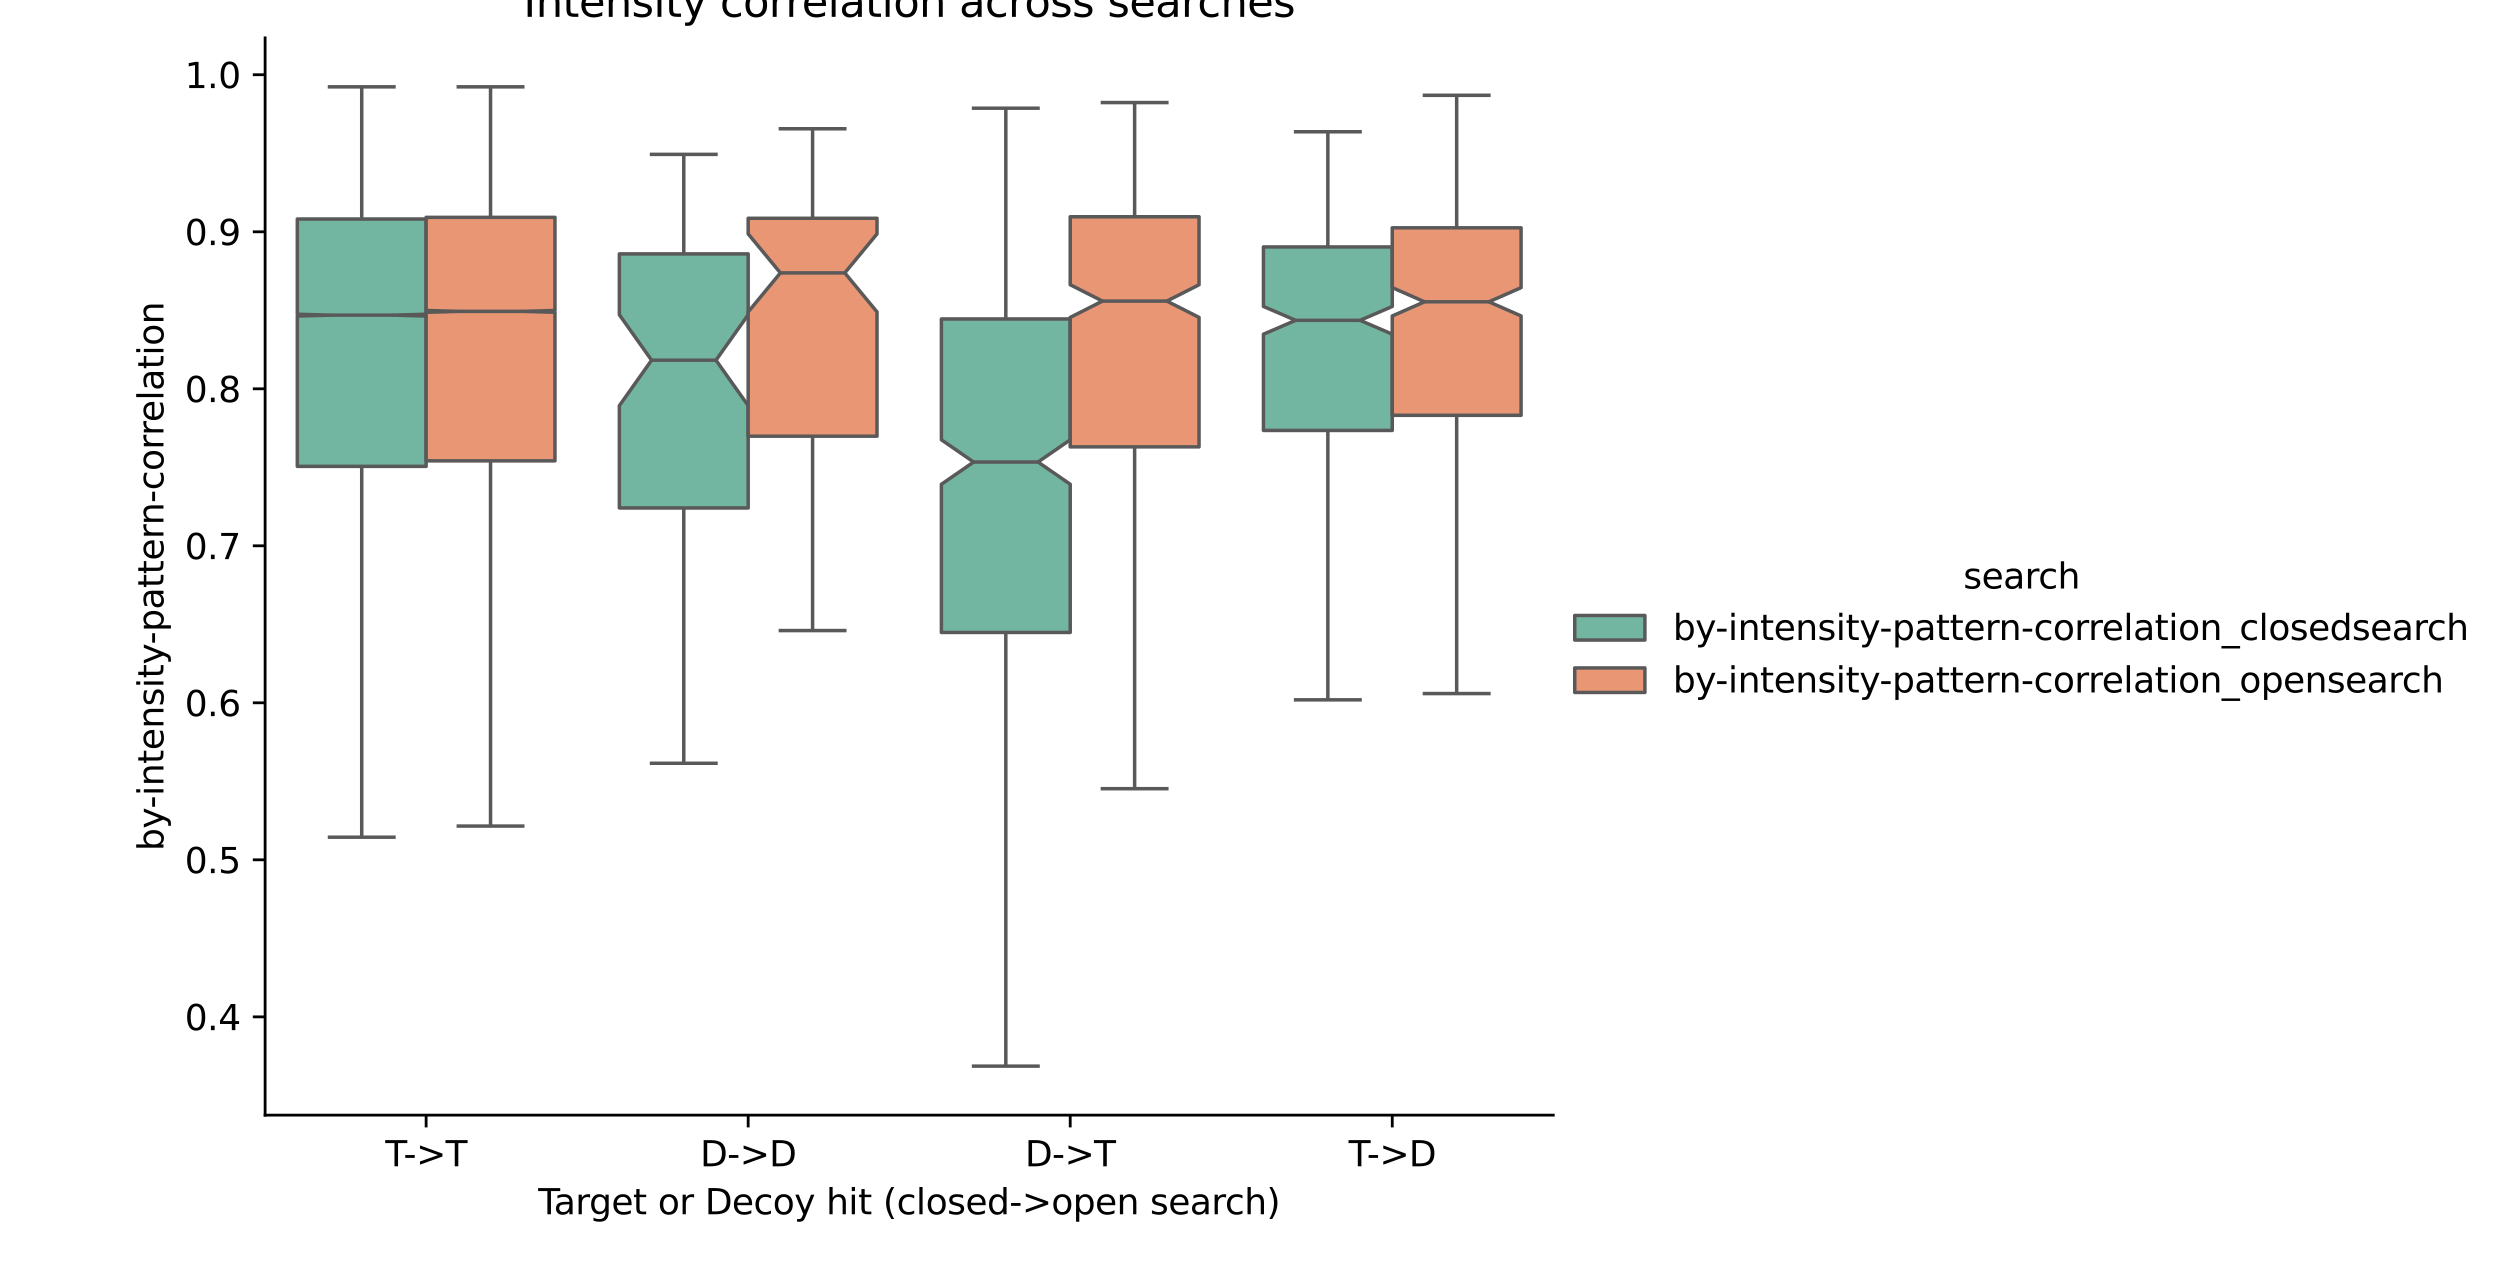 <?xml version="1.0" encoding="utf-8" standalone="no"?>
<!DOCTYPE svg PUBLIC "-//W3C//DTD SVG 1.1//EN"
  "http://www.w3.org/Graphics/SVG/1.1/DTD/svg11.dtd">
<svg xmlns:xlink="http://www.w3.org/1999/xlink" width="712.8pt" height="360pt" viewBox="0 0 712.8 360" xmlns="http://www.w3.org/2000/svg" version="1.1">
 <defs>
  <style type="text/css">*{stroke-linejoin: round; stroke-linecap: butt}</style>
 </defs>
 <g id="figure_1">
  <g id="patch_1">
   <path d="M 0 360 
L 712.8 360 
L 712.8 0 
L 0 0 
z
" style="fill: #ffffff"/>
  </g>
  <g id="axes_1">
   <g id="patch_2">
    <path d="M 75.588 317.939 
L 442.872 317.939 
L 442.872 10.8 
L 75.588 10.8 
z
" style="fill: #ffffff"/>
   </g>
   <g id="patch_3">
    <path d="M 121.499 468.992 
L 121.499 468.992 
L 121.499 468.992 
L 121.499 468.992 
z
" clip-path="url(#p04370a1232)" style="fill: #72b6a1; stroke: #595959; stroke-linejoin: miter"/>
   </g>
   <g id="patch_4">
    <path d="M 121.499 468.992 
L 121.499 468.992 
L 121.499 468.992 
L 121.499 468.992 
z
" clip-path="url(#p04370a1232)" style="fill: #e99675; stroke: #595959; stroke-linejoin: miter"/>
   </g>
   <g id="matplotlib.axis_1">
    <g id="xtick_1">
     <g id="line2d_1">
      <defs>
       <path id="m6fc4c4d5a8" d="M 0 0 
L 0 3.5 
" style="stroke: #000000; stroke-width: 0.8"/>
      </defs>
      <g>
       <use xlink:href="#m6fc4c4d5a8" x="121.499" y="317.939" style="stroke: #000000; stroke-width: 0.8"/>
      </g>
     </g>
     <g id="text_1">
      <!-- T-&gt;T -->
      <g transform="translate(109.854 332.537) scale(0.1 -0.1)">
       <defs>
        <path id="DejaVuSans-54" d="M -19 4666 
L 3928 4666 
L 3928 4134 
L 2272 4134 
L 2272 0 
L 1638 0 
L 1638 4134 
L -19 4134 
L -19 4666 
z
" transform="scale(0.016)"/>
        <path id="DejaVuSans-2d" d="M 313 2009 
L 1997 2009 
L 1997 1497 
L 313 1497 
L 313 2009 
z
" transform="scale(0.016)"/>
        <path id="DejaVuSans-3e" d="M 678 3150 
L 678 3719 
L 4684 2266 
L 4684 1747 
L 678 294 
L 678 863 
L 3897 2003 
L 678 3150 
z
" transform="scale(0.016)"/>
       </defs>
       <use xlink:href="#DejaVuSans-54"/>
       <use xlink:href="#DejaVuSans-2d" x="51.959"/>
       <use xlink:href="#DejaVuSans-3e" x="88.043"/>
       <use xlink:href="#DejaVuSans-54" x="171.832"/>
      </g>
     </g>
    </g>
    <g id="xtick_2">
     <g id="line2d_2">
      <g>
       <use xlink:href="#m6fc4c4d5a8" x="213.32" y="317.939" style="stroke: #000000; stroke-width: 0.8"/>
      </g>
     </g>
     <g id="text_2">
      <!-- D-&gt;D -->
      <g transform="translate(199.626 332.537) scale(0.1 -0.1)">
       <defs>
        <path id="DejaVuSans-44" d="M 1259 4147 
L 1259 519 
L 2022 519 
Q 2988 519 3436 956 
Q 3884 1394 3884 2338 
Q 3884 3275 3436 3711 
Q 2988 4147 2022 4147 
L 1259 4147 
z
M 628 4666 
L 1925 4666 
Q 3281 4666 3915 4102 
Q 4550 3538 4550 2338 
Q 4550 1131 3912 565 
Q 3275 0 1925 0 
L 628 0 
L 628 4666 
z
" transform="scale(0.016)"/>
       </defs>
       <use xlink:href="#DejaVuSans-44"/>
       <use xlink:href="#DejaVuSans-2d" x="77.002"/>
       <use xlink:href="#DejaVuSans-3e" x="113.086"/>
       <use xlink:href="#DejaVuSans-44" x="196.875"/>
      </g>
     </g>
    </g>
    <g id="xtick_3">
     <g id="line2d_3">
      <g>
       <use xlink:href="#m6fc4c4d5a8" x="305.141" y="317.939" style="stroke: #000000; stroke-width: 0.8"/>
      </g>
     </g>
     <g id="text_3">
      <!-- D-&gt;T -->
      <g transform="translate(292.243 332.537) scale(0.1 -0.1)">
       <use xlink:href="#DejaVuSans-44"/>
       <use xlink:href="#DejaVuSans-2d" x="77.002"/>
       <use xlink:href="#DejaVuSans-3e" x="113.086"/>
       <use xlink:href="#DejaVuSans-54" x="196.875"/>
      </g>
     </g>
    </g>
    <g id="xtick_4">
     <g id="line2d_4">
      <g>
       <use xlink:href="#m6fc4c4d5a8" x="396.962" y="317.939" style="stroke: #000000; stroke-width: 0.8"/>
      </g>
     </g>
     <g id="text_4">
      <!-- T-&gt;D -->
      <g transform="translate(384.52 332.537) scale(0.1 -0.1)">
       <use xlink:href="#DejaVuSans-54"/>
       <use xlink:href="#DejaVuSans-2d" x="51.959"/>
       <use xlink:href="#DejaVuSans-3e" x="88.043"/>
       <use xlink:href="#DejaVuSans-44" x="171.832"/>
      </g>
     </g>
    </g>
    <g id="text_5">
     <!-- Target or Decoy hit (closed-&gt;open search) -->
     <g transform="translate(153.452 346.215) scale(0.1 -0.1)">
      <defs>
       <path id="DejaVuSans-61" d="M 2194 1759 
Q 1497 1759 1228 1600 
Q 959 1441 959 1056 
Q 959 750 1161 570 
Q 1363 391 1709 391 
Q 2188 391 2477 730 
Q 2766 1069 2766 1631 
L 2766 1759 
L 2194 1759 
z
M 3341 1997 
L 3341 0 
L 2766 0 
L 2766 531 
Q 2569 213 2275 61 
Q 1981 -91 1556 -91 
Q 1019 -91 701 211 
Q 384 513 384 1019 
Q 384 1609 779 1909 
Q 1175 2209 1959 2209 
L 2766 2209 
L 2766 2266 
Q 2766 2663 2505 2880 
Q 2244 3097 1772 3097 
Q 1472 3097 1187 3025 
Q 903 2953 641 2809 
L 641 3341 
Q 956 3463 1253 3523 
Q 1550 3584 1831 3584 
Q 2591 3584 2966 3190 
Q 3341 2797 3341 1997 
z
" transform="scale(0.016)"/>
       <path id="DejaVuSans-72" d="M 2631 2963 
Q 2534 3019 2420 3045 
Q 2306 3072 2169 3072 
Q 1681 3072 1420 2755 
Q 1159 2438 1159 1844 
L 1159 0 
L 581 0 
L 581 3500 
L 1159 3500 
L 1159 2956 
Q 1341 3275 1631 3429 
Q 1922 3584 2338 3584 
Q 2397 3584 2469 3576 
Q 2541 3569 2628 3553 
L 2631 2963 
z
" transform="scale(0.016)"/>
       <path id="DejaVuSans-67" d="M 2906 1791 
Q 2906 2416 2648 2759 
Q 2391 3103 1925 3103 
Q 1463 3103 1205 2759 
Q 947 2416 947 1791 
Q 947 1169 1205 825 
Q 1463 481 1925 481 
Q 2391 481 2648 825 
Q 2906 1169 2906 1791 
z
M 3481 434 
Q 3481 -459 3084 -895 
Q 2688 -1331 1869 -1331 
Q 1566 -1331 1297 -1286 
Q 1028 -1241 775 -1147 
L 775 -588 
Q 1028 -725 1275 -790 
Q 1522 -856 1778 -856 
Q 2344 -856 2625 -561 
Q 2906 -266 2906 331 
L 2906 616 
Q 2728 306 2450 153 
Q 2172 0 1784 0 
Q 1141 0 747 490 
Q 353 981 353 1791 
Q 353 2603 747 3093 
Q 1141 3584 1784 3584 
Q 2172 3584 2450 3431 
Q 2728 3278 2906 2969 
L 2906 3500 
L 3481 3500 
L 3481 434 
z
" transform="scale(0.016)"/>
       <path id="DejaVuSans-65" d="M 3597 1894 
L 3597 1613 
L 953 1613 
Q 991 1019 1311 708 
Q 1631 397 2203 397 
Q 2534 397 2845 478 
Q 3156 559 3463 722 
L 3463 178 
Q 3153 47 2828 -22 
Q 2503 -91 2169 -91 
Q 1331 -91 842 396 
Q 353 884 353 1716 
Q 353 2575 817 3079 
Q 1281 3584 2069 3584 
Q 2775 3584 3186 3129 
Q 3597 2675 3597 1894 
z
M 3022 2063 
Q 3016 2534 2758 2815 
Q 2500 3097 2075 3097 
Q 1594 3097 1305 2825 
Q 1016 2553 972 2059 
L 3022 2063 
z
" transform="scale(0.016)"/>
       <path id="DejaVuSans-74" d="M 1172 4494 
L 1172 3500 
L 2356 3500 
L 2356 3053 
L 1172 3053 
L 1172 1153 
Q 1172 725 1289 603 
Q 1406 481 1766 481 
L 2356 481 
L 2356 0 
L 1766 0 
Q 1100 0 847 248 
Q 594 497 594 1153 
L 594 3053 
L 172 3053 
L 172 3500 
L 594 3500 
L 594 4494 
L 1172 4494 
z
" transform="scale(0.016)"/>
       <path id="DejaVuSans-20" transform="scale(0.016)"/>
       <path id="DejaVuSans-6f" d="M 1959 3097 
Q 1497 3097 1228 2736 
Q 959 2375 959 1747 
Q 959 1119 1226 758 
Q 1494 397 1959 397 
Q 2419 397 2687 759 
Q 2956 1122 2956 1747 
Q 2956 2369 2687 2733 
Q 2419 3097 1959 3097 
z
M 1959 3584 
Q 2709 3584 3137 3096 
Q 3566 2609 3566 1747 
Q 3566 888 3137 398 
Q 2709 -91 1959 -91 
Q 1206 -91 779 398 
Q 353 888 353 1747 
Q 353 2609 779 3096 
Q 1206 3584 1959 3584 
z
" transform="scale(0.016)"/>
       <path id="DejaVuSans-63" d="M 3122 3366 
L 3122 2828 
Q 2878 2963 2633 3030 
Q 2388 3097 2138 3097 
Q 1578 3097 1268 2742 
Q 959 2388 959 1747 
Q 959 1106 1268 751 
Q 1578 397 2138 397 
Q 2388 397 2633 464 
Q 2878 531 3122 666 
L 3122 134 
Q 2881 22 2623 -34 
Q 2366 -91 2075 -91 
Q 1284 -91 818 406 
Q 353 903 353 1747 
Q 353 2603 823 3093 
Q 1294 3584 2113 3584 
Q 2378 3584 2631 3529 
Q 2884 3475 3122 3366 
z
" transform="scale(0.016)"/>
       <path id="DejaVuSans-79" d="M 2059 -325 
Q 1816 -950 1584 -1140 
Q 1353 -1331 966 -1331 
L 506 -1331 
L 506 -850 
L 844 -850 
Q 1081 -850 1212 -737 
Q 1344 -625 1503 -206 
L 1606 56 
L 191 3500 
L 800 3500 
L 1894 763 
L 2988 3500 
L 3597 3500 
L 2059 -325 
z
" transform="scale(0.016)"/>
       <path id="DejaVuSans-68" d="M 3513 2113 
L 3513 0 
L 2938 0 
L 2938 2094 
Q 2938 2591 2744 2837 
Q 2550 3084 2163 3084 
Q 1697 3084 1428 2787 
Q 1159 2491 1159 1978 
L 1159 0 
L 581 0 
L 581 4863 
L 1159 4863 
L 1159 2956 
Q 1366 3272 1645 3428 
Q 1925 3584 2291 3584 
Q 2894 3584 3203 3211 
Q 3513 2838 3513 2113 
z
" transform="scale(0.016)"/>
       <path id="DejaVuSans-69" d="M 603 3500 
L 1178 3500 
L 1178 0 
L 603 0 
L 603 3500 
z
M 603 4863 
L 1178 4863 
L 1178 4134 
L 603 4134 
L 603 4863 
z
" transform="scale(0.016)"/>
       <path id="DejaVuSans-28" d="M 1984 4856 
Q 1566 4138 1362 3434 
Q 1159 2731 1159 2009 
Q 1159 1288 1364 580 
Q 1569 -128 1984 -844 
L 1484 -844 
Q 1016 -109 783 600 
Q 550 1309 550 2009 
Q 550 2706 781 3412 
Q 1013 4119 1484 4856 
L 1984 4856 
z
" transform="scale(0.016)"/>
       <path id="DejaVuSans-6c" d="M 603 4863 
L 1178 4863 
L 1178 0 
L 603 0 
L 603 4863 
z
" transform="scale(0.016)"/>
       <path id="DejaVuSans-73" d="M 2834 3397 
L 2834 2853 
Q 2591 2978 2328 3040 
Q 2066 3103 1784 3103 
Q 1356 3103 1142 2972 
Q 928 2841 928 2578 
Q 928 2378 1081 2264 
Q 1234 2150 1697 2047 
L 1894 2003 
Q 2506 1872 2764 1633 
Q 3022 1394 3022 966 
Q 3022 478 2636 193 
Q 2250 -91 1575 -91 
Q 1294 -91 989 -36 
Q 684 19 347 128 
L 347 722 
Q 666 556 975 473 
Q 1284 391 1588 391 
Q 1994 391 2212 530 
Q 2431 669 2431 922 
Q 2431 1156 2273 1281 
Q 2116 1406 1581 1522 
L 1381 1569 
Q 847 1681 609 1914 
Q 372 2147 372 2553 
Q 372 3047 722 3315 
Q 1072 3584 1716 3584 
Q 2034 3584 2315 3537 
Q 2597 3491 2834 3397 
z
" transform="scale(0.016)"/>
       <path id="DejaVuSans-64" d="M 2906 2969 
L 2906 4863 
L 3481 4863 
L 3481 0 
L 2906 0 
L 2906 525 
Q 2725 213 2448 61 
Q 2172 -91 1784 -91 
Q 1150 -91 751 415 
Q 353 922 353 1747 
Q 353 2572 751 3078 
Q 1150 3584 1784 3584 
Q 2172 3584 2448 3432 
Q 2725 3281 2906 2969 
z
M 947 1747 
Q 947 1113 1208 752 
Q 1469 391 1925 391 
Q 2381 391 2643 752 
Q 2906 1113 2906 1747 
Q 2906 2381 2643 2742 
Q 2381 3103 1925 3103 
Q 1469 3103 1208 2742 
Q 947 2381 947 1747 
z
" transform="scale(0.016)"/>
       <path id="DejaVuSans-70" d="M 1159 525 
L 1159 -1331 
L 581 -1331 
L 581 3500 
L 1159 3500 
L 1159 2969 
Q 1341 3281 1617 3432 
Q 1894 3584 2278 3584 
Q 2916 3584 3314 3078 
Q 3713 2572 3713 1747 
Q 3713 922 3314 415 
Q 2916 -91 2278 -91 
Q 1894 -91 1617 61 
Q 1341 213 1159 525 
z
M 3116 1747 
Q 3116 2381 2855 2742 
Q 2594 3103 2138 3103 
Q 1681 3103 1420 2742 
Q 1159 2381 1159 1747 
Q 1159 1113 1420 752 
Q 1681 391 2138 391 
Q 2594 391 2855 752 
Q 3116 1113 3116 1747 
z
" transform="scale(0.016)"/>
       <path id="DejaVuSans-6e" d="M 3513 2113 
L 3513 0 
L 2938 0 
L 2938 2094 
Q 2938 2591 2744 2837 
Q 2550 3084 2163 3084 
Q 1697 3084 1428 2787 
Q 1159 2491 1159 1978 
L 1159 0 
L 581 0 
L 581 3500 
L 1159 3500 
L 1159 2956 
Q 1366 3272 1645 3428 
Q 1925 3584 2291 3584 
Q 2894 3584 3203 3211 
Q 3513 2838 3513 2113 
z
" transform="scale(0.016)"/>
       <path id="DejaVuSans-29" d="M 513 4856 
L 1013 4856 
Q 1481 4119 1714 3412 
Q 1947 2706 1947 2009 
Q 1947 1309 1714 600 
Q 1481 -109 1013 -844 
L 513 -844 
Q 928 -128 1133 580 
Q 1338 1288 1338 2009 
Q 1338 2731 1133 3434 
Q 928 4138 513 4856 
z
" transform="scale(0.016)"/>
      </defs>
      <use xlink:href="#DejaVuSans-54"/>
      <use xlink:href="#DejaVuSans-61" x="44.584"/>
      <use xlink:href="#DejaVuSans-72" x="105.863"/>
      <use xlink:href="#DejaVuSans-67" x="145.227"/>
      <use xlink:href="#DejaVuSans-65" x="208.703"/>
      <use xlink:href="#DejaVuSans-74" x="270.227"/>
      <use xlink:href="#DejaVuSans-20" x="309.436"/>
      <use xlink:href="#DejaVuSans-6f" x="341.223"/>
      <use xlink:href="#DejaVuSans-72" x="402.404"/>
      <use xlink:href="#DejaVuSans-20" x="443.518"/>
      <use xlink:href="#DejaVuSans-44" x="475.305"/>
      <use xlink:href="#DejaVuSans-65" x="552.307"/>
      <use xlink:href="#DejaVuSans-63" x="613.83"/>
      <use xlink:href="#DejaVuSans-6f" x="668.811"/>
      <use xlink:href="#DejaVuSans-79" x="729.992"/>
      <use xlink:href="#DejaVuSans-20" x="789.172"/>
      <use xlink:href="#DejaVuSans-68" x="820.959"/>
      <use xlink:href="#DejaVuSans-69" x="884.338"/>
      <use xlink:href="#DejaVuSans-74" x="912.121"/>
      <use xlink:href="#DejaVuSans-20" x="951.33"/>
      <use xlink:href="#DejaVuSans-28" x="983.117"/>
      <use xlink:href="#DejaVuSans-63" x="1022.131"/>
      <use xlink:href="#DejaVuSans-6c" x="1077.111"/>
      <use xlink:href="#DejaVuSans-6f" x="1104.895"/>
      <use xlink:href="#DejaVuSans-73" x="1166.076"/>
      <use xlink:href="#DejaVuSans-65" x="1218.176"/>
      <use xlink:href="#DejaVuSans-64" x="1279.699"/>
      <use xlink:href="#DejaVuSans-2d" x="1343.176"/>
      <use xlink:href="#DejaVuSans-3e" x="1379.26"/>
      <use xlink:href="#DejaVuSans-6f" x="1463.049"/>
      <use xlink:href="#DejaVuSans-70" x="1524.23"/>
      <use xlink:href="#DejaVuSans-65" x="1587.707"/>
      <use xlink:href="#DejaVuSans-6e" x="1649.23"/>
      <use xlink:href="#DejaVuSans-20" x="1712.609"/>
      <use xlink:href="#DejaVuSans-73" x="1744.396"/>
      <use xlink:href="#DejaVuSans-65" x="1796.496"/>
      <use xlink:href="#DejaVuSans-61" x="1858.02"/>
      <use xlink:href="#DejaVuSans-72" x="1919.299"/>
      <use xlink:href="#DejaVuSans-63" x="1958.162"/>
      <use xlink:href="#DejaVuSans-68" x="2013.143"/>
      <use xlink:href="#DejaVuSans-29" x="2076.521"/>
     </g>
    </g>
   </g>
   <g id="matplotlib.axis_2">
    <g id="ytick_1">
     <g id="line2d_5">
      <defs>
       <path id="m81227c758f" d="M 0 0 
L -3.5 0 
" style="stroke: #000000; stroke-width: 0.8"/>
      </defs>
      <g>
       <use xlink:href="#m81227c758f" x="75.588" y="289.921" style="stroke: #000000; stroke-width: 0.8"/>
      </g>
     </g>
     <g id="text_6">
      <!-- 0.4 -->
      <g transform="translate(52.685 293.72) scale(0.1 -0.1)">
       <defs>
        <path id="DejaVuSans-30" d="M 2034 4250 
Q 1547 4250 1301 3770 
Q 1056 3291 1056 2328 
Q 1056 1369 1301 889 
Q 1547 409 2034 409 
Q 2525 409 2770 889 
Q 3016 1369 3016 2328 
Q 3016 3291 2770 3770 
Q 2525 4250 2034 4250 
z
M 2034 4750 
Q 2819 4750 3233 4129 
Q 3647 3509 3647 2328 
Q 3647 1150 3233 529 
Q 2819 -91 2034 -91 
Q 1250 -91 836 529 
Q 422 1150 422 2328 
Q 422 3509 836 4129 
Q 1250 4750 2034 4750 
z
" transform="scale(0.016)"/>
        <path id="DejaVuSans-2e" d="M 684 794 
L 1344 794 
L 1344 0 
L 684 0 
L 684 794 
z
" transform="scale(0.016)"/>
        <path id="DejaVuSans-34" d="M 2419 4116 
L 825 1625 
L 2419 1625 
L 2419 4116 
z
M 2253 4666 
L 3047 4666 
L 3047 1625 
L 3713 1625 
L 3713 1100 
L 3047 1100 
L 3047 0 
L 2419 0 
L 2419 1100 
L 313 1100 
L 313 1709 
L 2253 4666 
z
" transform="scale(0.016)"/>
       </defs>
       <use xlink:href="#DejaVuSans-30"/>
       <use xlink:href="#DejaVuSans-2e" x="63.623"/>
       <use xlink:href="#DejaVuSans-34" x="95.41"/>
      </g>
     </g>
    </g>
    <g id="ytick_2">
     <g id="line2d_6">
      <g>
       <use xlink:href="#m81227c758f" x="75.588" y="245.153" style="stroke: #000000; stroke-width: 0.8"/>
      </g>
     </g>
     <g id="text_7">
      <!-- 0.5 -->
      <g transform="translate(52.685 248.952) scale(0.1 -0.1)">
       <defs>
        <path id="DejaVuSans-35" d="M 691 4666 
L 3169 4666 
L 3169 4134 
L 1269 4134 
L 1269 2991 
Q 1406 3038 1543 3061 
Q 1681 3084 1819 3084 
Q 2600 3084 3056 2656 
Q 3513 2228 3513 1497 
Q 3513 744 3044 326 
Q 2575 -91 1722 -91 
Q 1428 -91 1123 -41 
Q 819 9 494 109 
L 494 744 
Q 775 591 1075 516 
Q 1375 441 1709 441 
Q 2250 441 2565 725 
Q 2881 1009 2881 1497 
Q 2881 1984 2565 2268 
Q 2250 2553 1709 2553 
Q 1456 2553 1204 2497 
Q 953 2441 691 2322 
L 691 4666 
z
" transform="scale(0.016)"/>
       </defs>
       <use xlink:href="#DejaVuSans-30"/>
       <use xlink:href="#DejaVuSans-2e" x="63.623"/>
       <use xlink:href="#DejaVuSans-35" x="95.41"/>
      </g>
     </g>
    </g>
    <g id="ytick_3">
     <g id="line2d_7">
      <g>
       <use xlink:href="#m81227c758f" x="75.588" y="200.385" style="stroke: #000000; stroke-width: 0.8"/>
      </g>
     </g>
     <g id="text_8">
      <!-- 0.6 -->
      <g transform="translate(52.685 204.184) scale(0.1 -0.1)">
       <defs>
        <path id="DejaVuSans-36" d="M 2113 2584 
Q 1688 2584 1439 2293 
Q 1191 2003 1191 1497 
Q 1191 994 1439 701 
Q 1688 409 2113 409 
Q 2538 409 2786 701 
Q 3034 994 3034 1497 
Q 3034 2003 2786 2293 
Q 2538 2584 2113 2584 
z
M 3366 4563 
L 3366 3988 
Q 3128 4100 2886 4159 
Q 2644 4219 2406 4219 
Q 1781 4219 1451 3797 
Q 1122 3375 1075 2522 
Q 1259 2794 1537 2939 
Q 1816 3084 2150 3084 
Q 2853 3084 3261 2657 
Q 3669 2231 3669 1497 
Q 3669 778 3244 343 
Q 2819 -91 2113 -91 
Q 1303 -91 875 529 
Q 447 1150 447 2328 
Q 447 3434 972 4092 
Q 1497 4750 2381 4750 
Q 2619 4750 2861 4703 
Q 3103 4656 3366 4563 
z
" transform="scale(0.016)"/>
       </defs>
       <use xlink:href="#DejaVuSans-30"/>
       <use xlink:href="#DejaVuSans-2e" x="63.623"/>
       <use xlink:href="#DejaVuSans-36" x="95.41"/>
      </g>
     </g>
    </g>
    <g id="ytick_4">
     <g id="line2d_8">
      <g>
       <use xlink:href="#m81227c758f" x="75.588" y="155.617" style="stroke: #000000; stroke-width: 0.8"/>
      </g>
     </g>
     <g id="text_9">
      <!-- 0.7 -->
      <g transform="translate(52.685 159.416) scale(0.1 -0.1)">
       <defs>
        <path id="DejaVuSans-37" d="M 525 4666 
L 3525 4666 
L 3525 4397 
L 1831 0 
L 1172 0 
L 2766 4134 
L 525 4134 
L 525 4666 
z
" transform="scale(0.016)"/>
       </defs>
       <use xlink:href="#DejaVuSans-30"/>
       <use xlink:href="#DejaVuSans-2e" x="63.623"/>
       <use xlink:href="#DejaVuSans-37" x="95.41"/>
      </g>
     </g>
    </g>
    <g id="ytick_5">
     <g id="line2d_9">
      <g>
       <use xlink:href="#m81227c758f" x="75.588" y="110.849" style="stroke: #000000; stroke-width: 0.8"/>
      </g>
     </g>
     <g id="text_10">
      <!-- 0.8 -->
      <g transform="translate(52.685 114.649) scale(0.1 -0.1)">
       <defs>
        <path id="DejaVuSans-38" d="M 2034 2216 
Q 1584 2216 1326 1975 
Q 1069 1734 1069 1313 
Q 1069 891 1326 650 
Q 1584 409 2034 409 
Q 2484 409 2743 651 
Q 3003 894 3003 1313 
Q 3003 1734 2745 1975 
Q 2488 2216 2034 2216 
z
M 1403 2484 
Q 997 2584 770 2862 
Q 544 3141 544 3541 
Q 544 4100 942 4425 
Q 1341 4750 2034 4750 
Q 2731 4750 3128 4425 
Q 3525 4100 3525 3541 
Q 3525 3141 3298 2862 
Q 3072 2584 2669 2484 
Q 3125 2378 3379 2068 
Q 3634 1759 3634 1313 
Q 3634 634 3220 271 
Q 2806 -91 2034 -91 
Q 1263 -91 848 271 
Q 434 634 434 1313 
Q 434 1759 690 2068 
Q 947 2378 1403 2484 
z
M 1172 3481 
Q 1172 3119 1398 2916 
Q 1625 2713 2034 2713 
Q 2441 2713 2670 2916 
Q 2900 3119 2900 3481 
Q 2900 3844 2670 4047 
Q 2441 4250 2034 4250 
Q 1625 4250 1398 4047 
Q 1172 3844 1172 3481 
z
" transform="scale(0.016)"/>
       </defs>
       <use xlink:href="#DejaVuSans-30"/>
       <use xlink:href="#DejaVuSans-2e" x="63.623"/>
       <use xlink:href="#DejaVuSans-38" x="95.41"/>
      </g>
     </g>
    </g>
    <g id="ytick_6">
     <g id="line2d_10">
      <g>
       <use xlink:href="#m81227c758f" x="75.588" y="66.082" style="stroke: #000000; stroke-width: 0.8"/>
      </g>
     </g>
     <g id="text_11">
      <!-- 0.9 -->
      <g transform="translate(52.685 69.881) scale(0.1 -0.1)">
       <defs>
        <path id="DejaVuSans-39" d="M 703 97 
L 703 672 
Q 941 559 1184 500 
Q 1428 441 1663 441 
Q 2288 441 2617 861 
Q 2947 1281 2994 2138 
Q 2813 1869 2534 1725 
Q 2256 1581 1919 1581 
Q 1219 1581 811 2004 
Q 403 2428 403 3163 
Q 403 3881 828 4315 
Q 1253 4750 1959 4750 
Q 2769 4750 3195 4129 
Q 3622 3509 3622 2328 
Q 3622 1225 3098 567 
Q 2575 -91 1691 -91 
Q 1453 -91 1209 -44 
Q 966 3 703 97 
z
M 1959 2075 
Q 2384 2075 2632 2365 
Q 2881 2656 2881 3163 
Q 2881 3666 2632 3958 
Q 2384 4250 1959 4250 
Q 1534 4250 1286 3958 
Q 1038 3666 1038 3163 
Q 1038 2656 1286 2365 
Q 1534 2075 1959 2075 
z
" transform="scale(0.016)"/>
       </defs>
       <use xlink:href="#DejaVuSans-30"/>
       <use xlink:href="#DejaVuSans-2e" x="63.623"/>
       <use xlink:href="#DejaVuSans-39" x="95.41"/>
      </g>
     </g>
    </g>
    <g id="ytick_7">
     <g id="line2d_11">
      <g>
       <use xlink:href="#m81227c758f" x="75.588" y="21.314" style="stroke: #000000; stroke-width: 0.8"/>
      </g>
     </g>
     <g id="text_12">
      <!-- 1.0 -->
      <g transform="translate(52.685 25.113) scale(0.1 -0.1)">
       <defs>
        <path id="DejaVuSans-31" d="M 794 531 
L 1825 531 
L 1825 4091 
L 703 3866 
L 703 4441 
L 1819 4666 
L 2450 4666 
L 2450 531 
L 3481 531 
L 3481 0 
L 794 0 
L 794 531 
z
" transform="scale(0.016)"/>
       </defs>
       <use xlink:href="#DejaVuSans-31"/>
       <use xlink:href="#DejaVuSans-2e" x="63.623"/>
       <use xlink:href="#DejaVuSans-30" x="95.41"/>
      </g>
     </g>
    </g>
    <g id="text_13">
     <!-- by-intensity-pattern-correlation -->
     <g transform="translate(46.606 242.615) rotate(-90) scale(0.1 -0.1)">
      <defs>
       <path id="DejaVuSans-62" d="M 3116 1747 
Q 3116 2381 2855 2742 
Q 2594 3103 2138 3103 
Q 1681 3103 1420 2742 
Q 1159 2381 1159 1747 
Q 1159 1113 1420 752 
Q 1681 391 2138 391 
Q 2594 391 2855 752 
Q 3116 1113 3116 1747 
z
M 1159 2969 
Q 1341 3281 1617 3432 
Q 1894 3584 2278 3584 
Q 2916 3584 3314 3078 
Q 3713 2572 3713 1747 
Q 3713 922 3314 415 
Q 2916 -91 2278 -91 
Q 1894 -91 1617 61 
Q 1341 213 1159 525 
L 1159 0 
L 581 0 
L 581 4863 
L 1159 4863 
L 1159 2969 
z
" transform="scale(0.016)"/>
      </defs>
      <use xlink:href="#DejaVuSans-62"/>
      <use xlink:href="#DejaVuSans-79" x="63.477"/>
      <use xlink:href="#DejaVuSans-2d" x="120.906"/>
      <use xlink:href="#DejaVuSans-69" x="156.99"/>
      <use xlink:href="#DejaVuSans-6e" x="184.773"/>
      <use xlink:href="#DejaVuSans-74" x="248.152"/>
      <use xlink:href="#DejaVuSans-65" x="287.361"/>
      <use xlink:href="#DejaVuSans-6e" x="348.885"/>
      <use xlink:href="#DejaVuSans-73" x="412.264"/>
      <use xlink:href="#DejaVuSans-69" x="464.363"/>
      <use xlink:href="#DejaVuSans-74" x="492.146"/>
      <use xlink:href="#DejaVuSans-79" x="531.355"/>
      <use xlink:href="#DejaVuSans-2d" x="588.785"/>
      <use xlink:href="#DejaVuSans-70" x="624.869"/>
      <use xlink:href="#DejaVuSans-61" x="688.346"/>
      <use xlink:href="#DejaVuSans-74" x="749.625"/>
      <use xlink:href="#DejaVuSans-74" x="788.834"/>
      <use xlink:href="#DejaVuSans-65" x="828.043"/>
      <use xlink:href="#DejaVuSans-72" x="889.566"/>
      <use xlink:href="#DejaVuSans-6e" x="928.93"/>
      <use xlink:href="#DejaVuSans-2d" x="992.309"/>
      <use xlink:href="#DejaVuSans-63" x="1028.393"/>
      <use xlink:href="#DejaVuSans-6f" x="1083.373"/>
      <use xlink:href="#DejaVuSans-72" x="1144.555"/>
      <use xlink:href="#DejaVuSans-72" x="1183.918"/>
      <use xlink:href="#DejaVuSans-65" x="1222.781"/>
      <use xlink:href="#DejaVuSans-6c" x="1284.305"/>
      <use xlink:href="#DejaVuSans-61" x="1312.088"/>
      <use xlink:href="#DejaVuSans-74" x="1373.367"/>
      <use xlink:href="#DejaVuSans-69" x="1412.576"/>
      <use xlink:href="#DejaVuSans-6f" x="1440.359"/>
      <use xlink:href="#DejaVuSans-6e" x="1501.541"/>
     </g>
    </g>
   </g>
   <g id="patch_5">
    <path d="M 84.771 132.965 
L 121.499 132.965 
L 121.499 90.113 
L 112.317 89.853 
L 121.499 89.593 
L 121.499 62.455 
L 84.771 62.455 
L 84.771 89.593 
L 93.953 89.853 
L 84.771 90.113 
L 84.771 132.965 
z
" clip-path="url(#p04370a1232)" style="fill: #72b6a1; stroke: #595959; stroke-linejoin: miter"/>
   </g>
   <g id="line2d_12">
    <path d="M 103.135 132.965 
L 103.135 238.706 
" clip-path="url(#p04370a1232)" style="fill: none; stroke: #595959"/>
   </g>
   <g id="line2d_13">
    <path d="M 103.135 62.455 
L 103.135 24.761 
" clip-path="url(#p04370a1232)" style="fill: none; stroke: #595959"/>
   </g>
   <g id="line2d_14">
    <path d="M 93.953 238.706 
L 112.317 238.706 
" clip-path="url(#p04370a1232)" style="fill: none; stroke: #595959; stroke-linecap: square"/>
   </g>
   <g id="line2d_15">
    <path d="M 93.953 24.761 
L 112.317 24.761 
" clip-path="url(#p04370a1232)" style="fill: none; stroke: #595959; stroke-linecap: square"/>
   </g>
   <g id="patch_6">
    <path d="M 176.591 144.828 
L 213.32 144.828 
L 213.32 115.661 
L 204.138 102.702 
L 213.32 89.742 
L 213.32 72.394 
L 176.591 72.394 
L 176.591 89.742 
L 185.774 102.702 
L 176.591 115.661 
L 176.591 144.828 
z
" clip-path="url(#p04370a1232)" style="fill: #72b6a1; stroke: #595959; stroke-linejoin: miter"/>
   </g>
   <g id="line2d_16">
    <path d="M 194.956 144.828 
L 194.956 217.621 
" clip-path="url(#p04370a1232)" style="fill: none; stroke: #595959"/>
   </g>
   <g id="line2d_17">
    <path d="M 194.956 72.394 
L 194.956 44.011 
" clip-path="url(#p04370a1232)" style="fill: none; stroke: #595959"/>
   </g>
   <g id="line2d_18">
    <path d="M 185.774 217.621 
L 204.138 217.621 
" clip-path="url(#p04370a1232)" style="fill: none; stroke: #595959; stroke-linecap: square"/>
   </g>
   <g id="line2d_19">
    <path d="M 185.774 44.011 
L 204.138 44.011 
" clip-path="url(#p04370a1232)" style="fill: none; stroke: #595959; stroke-linecap: square"/>
   </g>
   <g id="patch_7">
    <path d="M 268.412 180.329 
L 305.141 180.329 
L 305.141 138.074 
L 295.959 131.734 
L 305.141 125.394 
L 305.141 90.939 
L 268.412 90.939 
L 268.412 125.394 
L 277.594 131.734 
L 268.412 138.074 
L 268.412 180.329 
z
" clip-path="url(#p04370a1232)" style="fill: #72b6a1; stroke: #595959; stroke-linejoin: miter"/>
   </g>
   <g id="line2d_20">
    <path d="M 286.777 180.329 
L 286.777 303.978 
" clip-path="url(#p04370a1232)" style="fill: none; stroke: #595959"/>
   </g>
   <g id="line2d_21">
    <path d="M 286.777 90.939 
L 286.777 30.849 
" clip-path="url(#p04370a1232)" style="fill: none; stroke: #595959"/>
   </g>
   <g id="line2d_22">
    <path d="M 277.594 303.978 
L 295.959 303.978 
" clip-path="url(#p04370a1232)" style="fill: none; stroke: #595959; stroke-linecap: square"/>
   </g>
   <g id="line2d_23">
    <path d="M 277.594 30.849 
L 295.959 30.849 
" clip-path="url(#p04370a1232)" style="fill: none; stroke: #595959; stroke-linecap: square"/>
   </g>
   <g id="patch_8">
    <path d="M 360.233 122.724 
L 396.962 122.724 
L 396.962 95.283 
L 387.779 91.331 
L 396.962 87.378 
L 396.962 70.402 
L 360.233 70.402 
L 360.233 87.378 
L 369.415 91.331 
L 360.233 95.283 
L 360.233 122.724 
z
" clip-path="url(#p04370a1232)" style="fill: #72b6a1; stroke: #595959; stroke-linejoin: miter"/>
   </g>
   <g id="line2d_24">
    <path d="M 378.597 122.724 
L 378.597 199.535 
" clip-path="url(#p04370a1232)" style="fill: none; stroke: #595959"/>
   </g>
   <g id="line2d_25">
    <path d="M 378.597 70.402 
L 378.597 37.564 
" clip-path="url(#p04370a1232)" style="fill: none; stroke: #595959"/>
   </g>
   <g id="line2d_26">
    <path d="M 369.415 199.535 
L 387.779 199.535 
" clip-path="url(#p04370a1232)" style="fill: none; stroke: #595959; stroke-linecap: square"/>
   </g>
   <g id="line2d_27">
    <path d="M 369.415 37.564 
L 387.779 37.564 
" clip-path="url(#p04370a1232)" style="fill: none; stroke: #595959; stroke-linecap: square"/>
   </g>
   <g id="patch_9">
    <path d="M 121.499 131.398 
L 158.227 131.398 
L 158.227 89.035 
L 149.045 88.779 
L 158.227 88.523 
L 158.227 61.963 
L 121.499 61.963 
L 121.499 88.523 
L 130.681 88.779 
L 121.499 89.035 
L 121.499 131.398 
z
" clip-path="url(#p04370a1232)" style="fill: #e99675; stroke: #595959; stroke-linejoin: miter"/>
   </g>
   <g id="line2d_28">
    <path d="M 139.863 131.398 
L 139.863 235.528 
" clip-path="url(#p04370a1232)" style="fill: none; stroke: #595959"/>
   </g>
   <g id="line2d_29">
    <path d="M 139.863 61.963 
L 139.863 24.761 
" clip-path="url(#p04370a1232)" style="fill: none; stroke: #595959"/>
   </g>
   <g id="line2d_30">
    <path d="M 130.681 235.528 
L 149.045 235.528 
" clip-path="url(#p04370a1232)" style="fill: none; stroke: #595959; stroke-linecap: square"/>
   </g>
   <g id="line2d_31">
    <path d="M 130.681 24.761 
L 149.045 24.761 
" clip-path="url(#p04370a1232)" style="fill: none; stroke: #595959; stroke-linecap: square"/>
   </g>
   <g id="patch_10">
    <path d="M 213.32 124.369 
L 250.048 124.369 
L 250.048 88.928 
L 240.866 77.811 
L 250.048 66.693 
L 250.048 62.232 
L 213.32 62.232 
L 213.32 66.693 
L 222.502 77.811 
L 213.32 88.928 
L 213.32 124.369 
z
" clip-path="url(#p04370a1232)" style="fill: #e99675; stroke: #595959; stroke-linejoin: miter"/>
   </g>
   <g id="line2d_32">
    <path d="M 231.684 124.369 
L 231.684 179.792 
" clip-path="url(#p04370a1232)" style="fill: none; stroke: #595959"/>
   </g>
   <g id="line2d_33">
    <path d="M 231.684 62.232 
L 231.684 36.714 
" clip-path="url(#p04370a1232)" style="fill: none; stroke: #595959"/>
   </g>
   <g id="line2d_34">
    <path d="M 222.502 179.792 
L 240.866 179.792 
" clip-path="url(#p04370a1232)" style="fill: none; stroke: #595959; stroke-linecap: square"/>
   </g>
   <g id="line2d_35">
    <path d="M 222.502 36.714 
L 240.866 36.714 
" clip-path="url(#p04370a1232)" style="fill: none; stroke: #595959; stroke-linecap: square"/>
   </g>
   <g id="patch_11">
    <path d="M 305.141 127.414 
L 341.869 127.414 
L 341.869 90.5 
L 332.687 85.847 
L 341.869 81.193 
L 341.869 61.806 
L 305.141 61.806 
L 305.141 81.193 
L 314.323 85.847 
L 305.141 90.5 
L 305.141 127.414 
z
" clip-path="url(#p04370a1232)" style="fill: #e99675; stroke: #595959; stroke-linejoin: miter"/>
   </g>
   <g id="line2d_36">
    <path d="M 323.505 127.414 
L 323.505 224.873 
" clip-path="url(#p04370a1232)" style="fill: none; stroke: #595959"/>
   </g>
   <g id="line2d_37">
    <path d="M 323.505 61.806 
L 323.505 29.238 
" clip-path="url(#p04370a1232)" style="fill: none; stroke: #595959"/>
   </g>
   <g id="line2d_38">
    <path d="M 314.323 224.873 
L 332.687 224.873 
" clip-path="url(#p04370a1232)" style="fill: none; stroke: #595959; stroke-linecap: square"/>
   </g>
   <g id="line2d_39">
    <path d="M 314.323 29.238 
L 332.687 29.238 
" clip-path="url(#p04370a1232)" style="fill: none; stroke: #595959; stroke-linecap: square"/>
   </g>
   <g id="patch_12">
    <path d="M 396.962 118.415 
L 433.69 118.415 
L 433.69 90.087 
L 424.508 86.048 
L 433.69 82.01 
L 433.69 64.951 
L 396.962 64.951 
L 396.962 82.01 
L 406.144 86.048 
L 396.962 90.087 
L 396.962 118.415 
z
" clip-path="url(#p04370a1232)" style="fill: #e99675; stroke: #595959; stroke-linejoin: miter"/>
   </g>
   <g id="line2d_40">
    <path d="M 415.326 118.415 
L 415.326 197.744 
" clip-path="url(#p04370a1232)" style="fill: none; stroke: #595959"/>
   </g>
   <g id="line2d_41">
    <path d="M 415.326 64.951 
L 415.326 27.178 
" clip-path="url(#p04370a1232)" style="fill: none; stroke: #595959"/>
   </g>
   <g id="line2d_42">
    <path d="M 406.144 197.744 
L 424.508 197.744 
" clip-path="url(#p04370a1232)" style="fill: none; stroke: #595959; stroke-linecap: square"/>
   </g>
   <g id="line2d_43">
    <path d="M 406.144 27.178 
L 424.508 27.178 
" clip-path="url(#p04370a1232)" style="fill: none; stroke: #595959; stroke-linecap: square"/>
   </g>
   <g id="line2d_44">
    <path d="M 93.953 89.853 
L 112.317 89.853 
" clip-path="url(#p04370a1232)" style="fill: none; stroke: #595959"/>
   </g>
   <g id="line2d_45">
    <path d="M 185.774 102.702 
L 204.138 102.702 
" clip-path="url(#p04370a1232)" style="fill: none; stroke: #595959"/>
   </g>
   <g id="line2d_46">
    <path d="M 277.594 131.734 
L 295.959 131.734 
" clip-path="url(#p04370a1232)" style="fill: none; stroke: #595959"/>
   </g>
   <g id="line2d_47">
    <path d="M 369.415 91.331 
L 387.779 91.331 
" clip-path="url(#p04370a1232)" style="fill: none; stroke: #595959"/>
   </g>
   <g id="line2d_48">
    <path d="M 130.681 88.779 
L 149.045 88.779 
" clip-path="url(#p04370a1232)" style="fill: none; stroke: #595959"/>
   </g>
   <g id="line2d_49">
    <path d="M 222.502 77.811 
L 240.866 77.811 
" clip-path="url(#p04370a1232)" style="fill: none; stroke: #595959"/>
   </g>
   <g id="line2d_50">
    <path d="M 314.323 85.847 
L 332.687 85.847 
" clip-path="url(#p04370a1232)" style="fill: none; stroke: #595959"/>
   </g>
   <g id="line2d_51">
    <path d="M 406.144 86.048 
L 424.508 86.048 
" clip-path="url(#p04370a1232)" style="fill: none; stroke: #595959"/>
   </g>
   <g id="patch_13">
    <path d="M 75.588 317.939 
L 75.588 10.8 
" style="fill: none; stroke: #000000; stroke-width: 0.8; stroke-linejoin: miter; stroke-linecap: square"/>
   </g>
   <g id="patch_14">
    <path d="M 75.588 317.939 
L 442.872 317.939 
" style="fill: none; stroke: #000000; stroke-width: 0.8; stroke-linejoin: miter; stroke-linecap: square"/>
   </g>
   <g id="text_14">
    <!-- Intensity correlation across searches -->
    <g transform="translate(149.228 4.8) scale(0.12 -0.12)">
     <defs>
      <path id="DejaVuSans-49" d="M 628 4666 
L 1259 4666 
L 1259 0 
L 628 0 
L 628 4666 
z
" transform="scale(0.016)"/>
     </defs>
     <use xlink:href="#DejaVuSans-49"/>
     <use xlink:href="#DejaVuSans-6e" x="29.492"/>
     <use xlink:href="#DejaVuSans-74" x="92.871"/>
     <use xlink:href="#DejaVuSans-65" x="132.08"/>
     <use xlink:href="#DejaVuSans-6e" x="193.604"/>
     <use xlink:href="#DejaVuSans-73" x="256.982"/>
     <use xlink:href="#DejaVuSans-69" x="309.082"/>
     <use xlink:href="#DejaVuSans-74" x="336.865"/>
     <use xlink:href="#DejaVuSans-79" x="376.074"/>
     <use xlink:href="#DejaVuSans-20" x="435.254"/>
     <use xlink:href="#DejaVuSans-63" x="467.041"/>
     <use xlink:href="#DejaVuSans-6f" x="522.021"/>
     <use xlink:href="#DejaVuSans-72" x="583.203"/>
     <use xlink:href="#DejaVuSans-72" x="622.566"/>
     <use xlink:href="#DejaVuSans-65" x="661.43"/>
     <use xlink:href="#DejaVuSans-6c" x="722.953"/>
     <use xlink:href="#DejaVuSans-61" x="750.736"/>
     <use xlink:href="#DejaVuSans-74" x="812.016"/>
     <use xlink:href="#DejaVuSans-69" x="851.225"/>
     <use xlink:href="#DejaVuSans-6f" x="879.008"/>
     <use xlink:href="#DejaVuSans-6e" x="940.189"/>
     <use xlink:href="#DejaVuSans-20" x="1003.568"/>
     <use xlink:href="#DejaVuSans-61" x="1035.355"/>
     <use xlink:href="#DejaVuSans-63" x="1096.635"/>
     <use xlink:href="#DejaVuSans-72" x="1151.615"/>
     <use xlink:href="#DejaVuSans-6f" x="1190.479"/>
     <use xlink:href="#DejaVuSans-73" x="1251.66"/>
     <use xlink:href="#DejaVuSans-73" x="1303.76"/>
     <use xlink:href="#DejaVuSans-20" x="1355.859"/>
     <use xlink:href="#DejaVuSans-73" x="1387.646"/>
     <use xlink:href="#DejaVuSans-65" x="1439.746"/>
     <use xlink:href="#DejaVuSans-61" x="1501.27"/>
     <use xlink:href="#DejaVuSans-72" x="1562.549"/>
     <use xlink:href="#DejaVuSans-63" x="1601.412"/>
     <use xlink:href="#DejaVuSans-68" x="1656.393"/>
     <use xlink:href="#DejaVuSans-65" x="1719.771"/>
     <use xlink:href="#DejaVuSans-73" x="1781.295"/>
    </g>
   </g>
  </g>
  <g id="legend_1">
   <g id="text_15">
    <!-- search -->
    <g transform="translate(559.789 167.803) scale(0.1 -0.1)">
     <use xlink:href="#DejaVuSans-73"/>
     <use xlink:href="#DejaVuSans-65" x="52.1"/>
     <use xlink:href="#DejaVuSans-61" x="113.623"/>
     <use xlink:href="#DejaVuSans-72" x="174.902"/>
     <use xlink:href="#DejaVuSans-63" x="213.766"/>
     <use xlink:href="#DejaVuSans-68" x="268.746"/>
    </g>
   </g>
   <g id="patch_15">
    <path d="M 448.991 182.481 
L 468.991 182.481 
L 468.991 175.481 
L 448.991 175.481 
z
" style="fill: #72b6a1; stroke: #595959; stroke-linejoin: miter"/>
   </g>
   <g id="text_16">
    <!-- by-intensity-pattern-correlation_closedsearch -->
    <g transform="translate(476.991 182.481) scale(0.1 -0.1)">
     <defs>
      <path id="DejaVuSans-5f" d="M 3263 -1063 
L 3263 -1509 
L -63 -1509 
L -63 -1063 
L 3263 -1063 
z
" transform="scale(0.016)"/>
     </defs>
     <use xlink:href="#DejaVuSans-62"/>
     <use xlink:href="#DejaVuSans-79" x="63.477"/>
     <use xlink:href="#DejaVuSans-2d" x="120.906"/>
     <use xlink:href="#DejaVuSans-69" x="156.99"/>
     <use xlink:href="#DejaVuSans-6e" x="184.773"/>
     <use xlink:href="#DejaVuSans-74" x="248.152"/>
     <use xlink:href="#DejaVuSans-65" x="287.361"/>
     <use xlink:href="#DejaVuSans-6e" x="348.885"/>
     <use xlink:href="#DejaVuSans-73" x="412.264"/>
     <use xlink:href="#DejaVuSans-69" x="464.363"/>
     <use xlink:href="#DejaVuSans-74" x="492.146"/>
     <use xlink:href="#DejaVuSans-79" x="531.355"/>
     <use xlink:href="#DejaVuSans-2d" x="588.785"/>
     <use xlink:href="#DejaVuSans-70" x="624.869"/>
     <use xlink:href="#DejaVuSans-61" x="688.346"/>
     <use xlink:href="#DejaVuSans-74" x="749.625"/>
     <use xlink:href="#DejaVuSans-74" x="788.834"/>
     <use xlink:href="#DejaVuSans-65" x="828.043"/>
     <use xlink:href="#DejaVuSans-72" x="889.566"/>
     <use xlink:href="#DejaVuSans-6e" x="928.93"/>
     <use xlink:href="#DejaVuSans-2d" x="992.309"/>
     <use xlink:href="#DejaVuSans-63" x="1028.393"/>
     <use xlink:href="#DejaVuSans-6f" x="1083.373"/>
     <use xlink:href="#DejaVuSans-72" x="1144.555"/>
     <use xlink:href="#DejaVuSans-72" x="1183.918"/>
     <use xlink:href="#DejaVuSans-65" x="1222.781"/>
     <use xlink:href="#DejaVuSans-6c" x="1284.305"/>
     <use xlink:href="#DejaVuSans-61" x="1312.088"/>
     <use xlink:href="#DejaVuSans-74" x="1373.367"/>
     <use xlink:href="#DejaVuSans-69" x="1412.576"/>
     <use xlink:href="#DejaVuSans-6f" x="1440.359"/>
     <use xlink:href="#DejaVuSans-6e" x="1501.541"/>
     <use xlink:href="#DejaVuSans-5f" x="1564.92"/>
     <use xlink:href="#DejaVuSans-63" x="1614.92"/>
     <use xlink:href="#DejaVuSans-6c" x="1669.9"/>
     <use xlink:href="#DejaVuSans-6f" x="1697.684"/>
     <use xlink:href="#DejaVuSans-73" x="1758.865"/>
     <use xlink:href="#DejaVuSans-65" x="1810.965"/>
     <use xlink:href="#DejaVuSans-64" x="1872.488"/>
     <use xlink:href="#DejaVuSans-73" x="1935.965"/>
     <use xlink:href="#DejaVuSans-65" x="1988.064"/>
     <use xlink:href="#DejaVuSans-61" x="2049.588"/>
     <use xlink:href="#DejaVuSans-72" x="2110.867"/>
     <use xlink:href="#DejaVuSans-63" x="2149.73"/>
     <use xlink:href="#DejaVuSans-68" x="2204.711"/>
    </g>
   </g>
   <g id="patch_16">
    <path d="M 448.991 197.438 
L 468.991 197.438 
L 468.991 190.438 
L 448.991 190.438 
z
" style="fill: #e99675; stroke: #595959; stroke-linejoin: miter"/>
   </g>
   <g id="text_17">
    <!-- by-intensity-pattern-correlation_opensearch -->
    <g transform="translate(476.991 197.438) scale(0.1 -0.1)">
     <use xlink:href="#DejaVuSans-62"/>
     <use xlink:href="#DejaVuSans-79" x="63.477"/>
     <use xlink:href="#DejaVuSans-2d" x="120.906"/>
     <use xlink:href="#DejaVuSans-69" x="156.99"/>
     <use xlink:href="#DejaVuSans-6e" x="184.773"/>
     <use xlink:href="#DejaVuSans-74" x="248.152"/>
     <use xlink:href="#DejaVuSans-65" x="287.361"/>
     <use xlink:href="#DejaVuSans-6e" x="348.885"/>
     <use xlink:href="#DejaVuSans-73" x="412.264"/>
     <use xlink:href="#DejaVuSans-69" x="464.363"/>
     <use xlink:href="#DejaVuSans-74" x="492.146"/>
     <use xlink:href="#DejaVuSans-79" x="531.355"/>
     <use xlink:href="#DejaVuSans-2d" x="588.785"/>
     <use xlink:href="#DejaVuSans-70" x="624.869"/>
     <use xlink:href="#DejaVuSans-61" x="688.346"/>
     <use xlink:href="#DejaVuSans-74" x="749.625"/>
     <use xlink:href="#DejaVuSans-74" x="788.834"/>
     <use xlink:href="#DejaVuSans-65" x="828.043"/>
     <use xlink:href="#DejaVuSans-72" x="889.566"/>
     <use xlink:href="#DejaVuSans-6e" x="928.93"/>
     <use xlink:href="#DejaVuSans-2d" x="992.309"/>
     <use xlink:href="#DejaVuSans-63" x="1028.393"/>
     <use xlink:href="#DejaVuSans-6f" x="1083.373"/>
     <use xlink:href="#DejaVuSans-72" x="1144.555"/>
     <use xlink:href="#DejaVuSans-72" x="1183.918"/>
     <use xlink:href="#DejaVuSans-65" x="1222.781"/>
     <use xlink:href="#DejaVuSans-6c" x="1284.305"/>
     <use xlink:href="#DejaVuSans-61" x="1312.088"/>
     <use xlink:href="#DejaVuSans-74" x="1373.367"/>
     <use xlink:href="#DejaVuSans-69" x="1412.576"/>
     <use xlink:href="#DejaVuSans-6f" x="1440.359"/>
     <use xlink:href="#DejaVuSans-6e" x="1501.541"/>
     <use xlink:href="#DejaVuSans-5f" x="1564.92"/>
     <use xlink:href="#DejaVuSans-6f" x="1614.92"/>
     <use xlink:href="#DejaVuSans-70" x="1676.102"/>
     <use xlink:href="#DejaVuSans-65" x="1739.578"/>
     <use xlink:href="#DejaVuSans-6e" x="1801.102"/>
     <use xlink:href="#DejaVuSans-73" x="1864.48"/>
     <use xlink:href="#DejaVuSans-65" x="1916.58"/>
     <use xlink:href="#DejaVuSans-61" x="1978.104"/>
     <use xlink:href="#DejaVuSans-72" x="2039.383"/>
     <use xlink:href="#DejaVuSans-63" x="2078.246"/>
     <use xlink:href="#DejaVuSans-68" x="2133.227"/>
    </g>
   </g>
  </g>
 </g>
 <defs>
  <clipPath id="p04370a1232">
   <rect x="75.588" y="10.8" width="367.284" height="307.139"/>
  </clipPath>
 </defs>
</svg>
